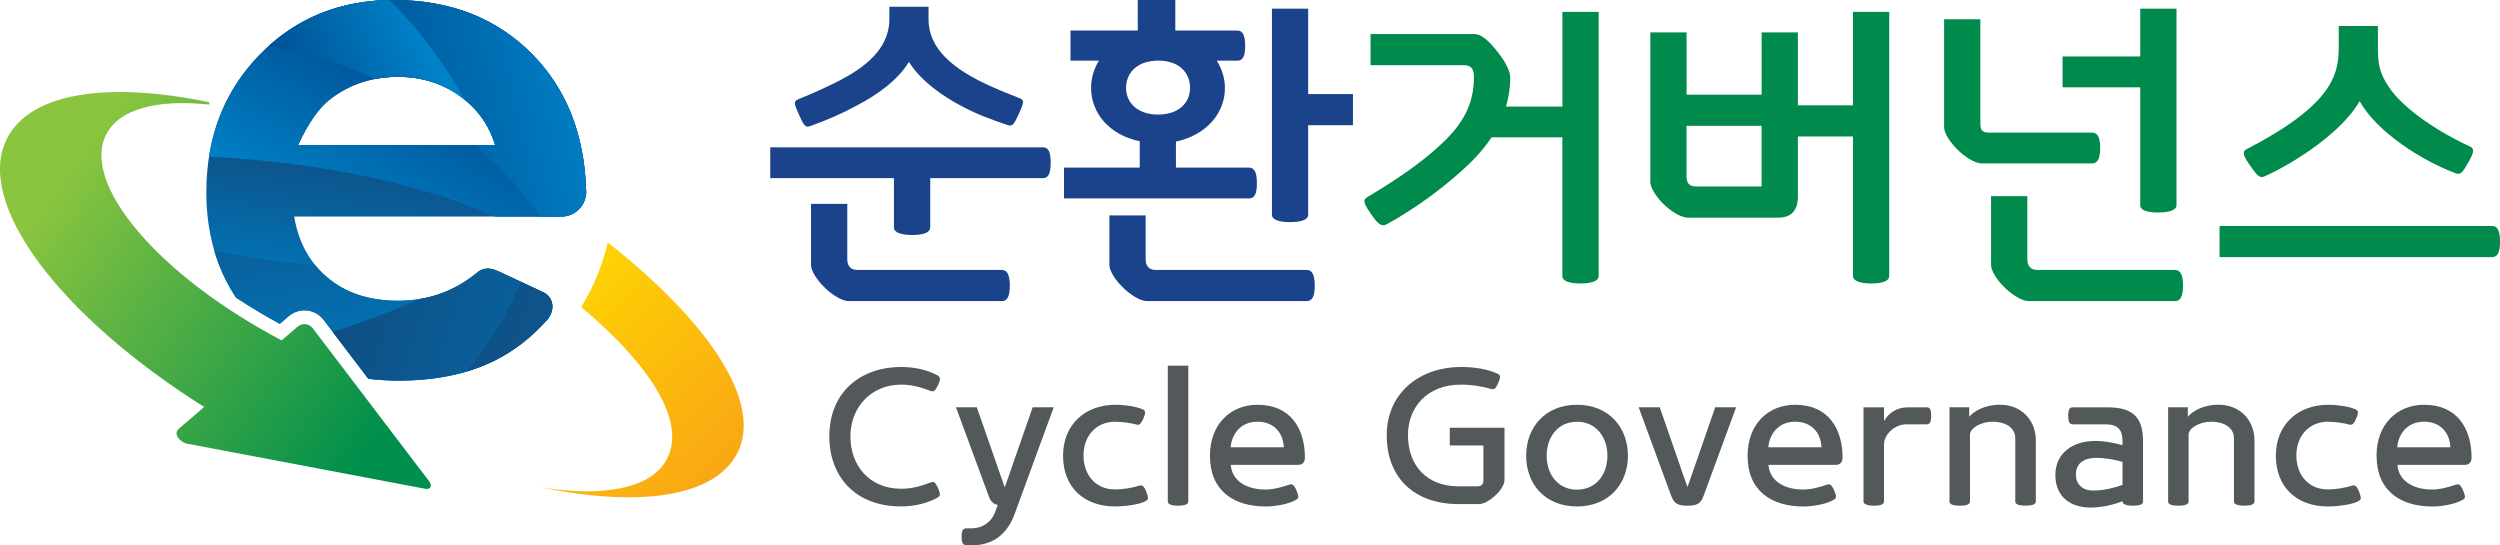 <?xml version="1.0" encoding="UTF-8"?>
<svg id="Layer_1" data-name="Layer 1" xmlns="http://www.w3.org/2000/svg" xmlns:xlink="http://www.w3.org/1999/xlink" viewBox="0 0 566.93 123.66">
  <defs>
    <style>
      .cls-1 {
        fill: #53595b;
      }

      .cls-1, .cls-2, .cls-3, .cls-4, .cls-5, .cls-6, .cls-7, .cls-8, .cls-9, .cls-10, .cls-11, .cls-12, .cls-13, .cls-14 {
        stroke-width: 0px;
      }

      .cls-2 {
        fill: none;
      }

      .cls-3 {
        fill: #1b438b;
      }

      .cls-4 {
        fill: url(#linear-gradient);
      }

      .cls-5 {
        fill: url(#linear-gradient-10);
      }

      .cls-6 {
        fill: #008a4b;
      }

      .cls-7 {
        fill: url(#linear-gradient-4);
      }

      .cls-8 {
        fill: url(#linear-gradient-2);
      }

      .cls-9 {
        fill: url(#linear-gradient-3);
      }

      .cls-10 {
        fill: url(#linear-gradient-8);
      }

      .cls-11 {
        fill: url(#linear-gradient-9);
      }

      .cls-12 {
        fill: url(#linear-gradient-7);
      }

      .cls-13 {
        fill: url(#linear-gradient-5);
      }

      .cls-14 {
        fill: url(#linear-gradient-6);
      }
    </style>
    <linearGradient id="linear-gradient" x1="86.39" y1="70.13" x2="93.2" y2="15.15" gradientUnits="userSpaceOnUse">
      <stop offset="0" stop-color="#3083c5"/>
      <stop offset=".03" stop-color="#0078bb"/>
      <stop offset="1" stop-color="#183663"/>
    </linearGradient>
    <linearGradient id="linear-gradient-2" x1="111.79" y1="61.75" x2="185.46" y2="140.17" gradientUnits="userSpaceOnUse">
      <stop offset="0" stop-color="#fd0"/>
      <stop offset="1" stop-color="#f6871f"/>
    </linearGradient>
    <linearGradient id="linear-gradient-3" x1="132.89" y1="43.33" x2="132.99" y2="43.33" gradientUnits="userSpaceOnUse">
      <stop offset="0" stop-color="#3083c5"/>
      <stop offset="1" stop-color="#1d3e6e"/>
    </linearGradient>
    <linearGradient id="linear-gradient-4" x1="81.42" y1="55.11" x2="100.81" y2="16.77" gradientUnits="userSpaceOnUse">
      <stop offset="0" stop-color="#0082c8"/>
      <stop offset="1" stop-color="#004f93"/>
    </linearGradient>
    <linearGradient id="linear-gradient-5" x1="90.14" y1="87.62" x2="78.04" y2="-4.53" xlink:href="#linear-gradient"/>
    <linearGradient id="linear-gradient-6" x1="135.63" y1="17.8" x2="79.63" y2="30.51" xlink:href="#linear-gradient-4"/>
    <linearGradient id="linear-gradient-7" x1="170.22" y1="95.76" x2="25.47" y2="51.32" xlink:href="#linear-gradient"/>
    <linearGradient id="linear-gradient-8" x1="724.4" y1="262.1" x2="-320.62" y2="-58.69" xlink:href="#linear-gradient"/>
    <linearGradient id="linear-gradient-9" x1="96.57" y1="9.46" x2="65.62" y2="23.41" xlink:href="#linear-gradient-4"/>
    <linearGradient id="linear-gradient-10" x1="13.6" y1="39.64" x2="89.33" y2="93.86" gradientUnits="userSpaceOnUse">
      <stop offset="0" stop-color="#8bc53f"/>
      <stop offset="1" stop-color="#008f4c"/>
    </linearGradient>
  </defs>
  <g>
    <g>
      <path class="cls-3" d="M210.94,51.61c0,1.17-1.7,1.68-4.07,1.68s-4.15-.51-4.15-1.68v-11.21h-28.05v-6.99h61.89c1.26,0,1.71,1.24,1.71,3.5,0,2.54-.6,3.49-1.71,3.49h-25.61v11.21ZM194.28,23.95c-3.55,1.89-6.51,3.2-10.59,4.66-1.11.43-1.48-.37-2.44-2.47-1.04-2.33-1.41-3.13-.37-3.57,3.25-1.31,6.81-2.91,9.62-4.37,5.26-2.77,11.18-6.92,11.18-13.83V1.53h8.89v2.91c0,6.84,6,10.99,11.25,13.76,2.81,1.45,6.28,2.84,9.55,4.14,1.04.44.66,1.24-.37,3.57-.97,2.11-1.34,2.84-2.45,2.47-3.85-1.31-6.89-2.4-10.44-4.29-4.29-2.25-9.25-5.68-11.99-10.05-2.66,4.37-7.54,7.65-11.84,9.9ZM192.44,68.28c-1.63,0-4.08-1.67-5.63-3.27-1.48-1.46-2.89-3.57-2.89-4.88v-13.9h8.22v12.59c0,1.6.88,2.4,2.29,2.4h32.79c1.26,0,1.78,1.31,1.78,3.57,0,2.55-.66,3.49-1.78,3.49h-34.79Z"/>
      <path class="cls-3" d="M241.29,44.99v-6.99h17.17v-5.97c-6.81-1.39-11.03-6.33-11.03-12.08,0-2.18.59-4.29,1.78-6.19h-6.45v-6.84h15.25V0h8.52v6.92h14.06c1.26,0,1.78,1.17,1.78,3.49s-.52,3.35-1.78,3.35h-4.66c1.18,1.9,1.85,4.01,1.85,6.19,0,5.82-4.3,10.7-11.11,12.16v5.9h16.58c1.25,0,1.78,1.16,1.78,3.49s-.44,3.49-1.78,3.49h-41.97ZM260.09,68.28c-1.63,0-4.07-1.67-5.62-3.27-1.48-1.46-2.89-3.57-2.89-4.88v-11.28h8.22v9.97c0,1.6.89,2.4,2.3,2.4h34.28c1.25,0,1.77,1.31,1.77,3.57,0,2.55-.67,3.49-1.77,3.49h-36.28ZM262.69,13.75c-5.04,0-7.33,2.99-7.33,6.19s2.44,6.04,7.25,6.04,7.26-2.77,7.26-6.04-2.29-6.19-7.17-6.19ZM296.66,48.7c0,1.24-1.85,1.67-4.14,1.67-2.59,0-4.08-.58-4.08-1.67V1.96h8.22v19.37h10.15v7.06h-10.15v20.32Z"/>
      <path class="cls-6" d="M331.97,14.78h-21.17v-7.06h23.46c1.85,0,3.55,1.74,5.55,4.29,1.86,2.41,2.67,4.3,2.67,5.61,0,2.4-.37,4.51-.97,6.55h12.8V2.69h8.22v59.92c0,1.16-1.78,1.67-4.15,1.67s-4.08-.51-4.08-1.67v-31.46h-16.06c-1.85,2.77-4.07,5.17-6.52,7.36-4.73,4.29-10.81,8.81-17.17,12.3-1.03.58-1.85.37-3.48-2.04-1.56-2.25-2.22-3.34-1.11-4,6.59-3.93,12.21-7.72,16.88-12.09,4.88-4.52,7.41-9.02,7.41-15.22,0-1.67-.52-2.69-2.3-2.69Z"/>
      <path class="cls-6" d="M428.43,62.61c0,1.16-1.7,1.67-4.07,1.67s-4.15-.51-4.15-1.67v-31.67h-12.5v13.69c0,2.98-1.41,4.73-4.45,4.73h-20.51c-1.62,0-4.06-1.6-5.62-3.2-1.48-1.46-2.88-3.57-2.88-4.88V7.35h8.22v14.12h17.02V7.35h8.22v16.53h12.5V2.69h8.22v59.92ZM399.48,42.29v-13.76h-17.02v11.36c0,1.89.74,2.4,2.37,2.4h14.65Z"/>
      <path class="cls-6" d="M449.37,37.05c-1.62,0-4.07-1.67-5.62-3.28-1.48-1.45-2.88-3.57-2.88-4.87V4.37h8.22v23.66c0,1.38.37,2.04,1.92,2.04h23.47c1.26,0,1.78,1.24,1.78,3.49s-.52,3.5-1.78,3.5h-25.1ZM460.04,68.28c-1.63,0-4.08-1.67-5.63-3.27-1.48-1.46-2.89-3.57-2.89-4.88v-15.65h8.22v14.34c0,1.6.89,2.4,2.29,2.4h31.24c1.26,0,1.78,1.31,1.78,3.57,0,2.55-.67,3.49-1.78,3.49h-33.23ZM493.57,46.52c0,1.24-1.93,1.67-4.22,1.67-2.59,0-4-.58-4-1.67v-26.72h-17.62v-6.99h17.62V1.96h8.22v44.56Z"/>
      <path class="cls-6" d="M503.34,58.31v-7.06h61.81c1.26,0,1.78,1.23,1.78,3.56s-.52,3.5-1.78,3.5h-61.81ZM535.1,22.93c-3.85,6.84-14.43,13.9-21.69,17.11-1.11.51-1.85-.66-3.18-2.54-1.56-2.19-1.79-3.13-.82-3.64,8.59-4.44,15.33-9.1,18.51-14.05,2.22-3.42,2.44-6.41,2.44-9.4v-4.51h8.88v4.8c0,3.2.14,5.61,2.52,9.1,3.55,5.24,11.91,10.48,18.43,13.46,1.03.51.81,1.38-.45,3.57-1.19,2.11-1.71,2.92-2.81,2.48-7.62-2.84-17.84-9.25-21.84-16.38Z"/>
    </g>
    <g>
      <g>
        <path class="cls-2" d="M104.23,21.73c-4.01-2.86-8.65-4.3-13.95-4.3-5.74,0-10.78,1.61-15.11,4.84-2.72,2.01-5.24,5.56-7.56,10.64h44.67c-1.36-4.58-4.05-8.3-8.06-11.17Z"/>
        <path class="cls-4" d="M132.91,42.92h0c-.43-12.54-4.47-22.7-12.1-30.51C112.71,4.14,102.19,0,89.27,0c-12.17,0-22.3,4.14-30.38,12.41-8.07,8.28-12.1,18.68-12.1,31.2,0,9.11,2.24,17.07,6.73,23.89,3.08,2.03,6.38,4.02,9.93,5.95l2-1.72c1-.86,2.27-1.34,3.58-1.34,1.72,0,3.31.79,4.36,2.17l10.14,13.33c2.21.27,4.49.41,6.87.41,8.3,0,15.46-1.47,21.5-4.41,4.5-2.19,8.52-5.28,12.07-9.25,2.2-2.48,1.41-5.35-.72-6.35l-10.16-4.76c-2.45-1.15-3.9-.57-4.97.36h0c-5.11,4.2-11.06,6.3-17.86,6.3-6.44,0-11.73-1.72-15.88-5.17-4.15-3.45-6.71-8.08-7.66-13.92h60.6c3.01,0,5.47-2.37,5.63-5.35v-.03c0-.28-.02-.55-.03-.83ZM67.61,32.9c2.32-5.08,4.84-8.63,7.56-10.64,4.33-3.22,9.37-4.84,15.11-4.84,5.29,0,9.94,1.44,13.95,4.3,4.01,2.87,6.69,6.59,8.06,11.17h-44.67Z"/>
      </g>
      <g>
        <path class="cls-8" d="M137.83,55.01c-1.23,5.26-3.29,10.17-6.04,14.62,15.6,13.07,23.87,25.93,19.47,34.43-3.47,6.69-14.25,8.72-28.43,6.49,22.08,4.54,39.19,2.21,44.35-7.75,6.07-11.71-7.13-30.37-29.34-47.8Z"/>
        <g>
          <g>
            <path class="cls-9" d="M132.95,43.48c0,.09,0,.17,0,.26,0-.28-.02-.55-.03-.83.02.19.04.37.04.57Z"/>
            <g>
              <path class="cls-2" d="M104.23,21.73c-4.01-2.86-8.65-4.3-13.95-4.3-5.74,0-10.78,1.61-15.11,4.84-2.72,2.01-5.24,5.56-7.56,10.64h44.67c-1.36-4.58-4.05-8.3-8.06-11.17Z"/>
              <path class="cls-7" d="M127.31,49.12c3.01,0,5.47-2.37,5.63-5.35v-.03c0-.28-.02-.55-.03-.83h0c-.43-12.54-4.47-22.7-12.1-30.51C112.71,4.14,102.19,0,89.27,0c-12.17,0-22.3,4.14-30.38,12.41-6.26,6.42-10.08,14.13-11.49,23.11,18.35.95,43.35,4.14,64.9,13.61h15.01ZM67.61,32.9c2.32-5.08,4.84-8.63,7.56-10.64,4.33-3.22,9.37-4.84,15.11-4.84,5.29,0,9.94,1.44,13.95,4.3,4.01,2.87,6.69,6.59,8.06,11.17h-44.67Z"/>
              <path class="cls-13" d="M123.22,66.31l-10.16-4.76c-2.45-1.15-3.9-.57-4.97.36h0c-5.11,4.2-11.06,6.3-17.86,6.3-6.44,0-11.74-1.72-15.88-5.17-1.11-.92-2.1-1.92-2.99-3.02-8.76-.53-16.34-1.71-22.79-3.23,1.11,3.84,2.78,7.4,4.95,10.7,3.08,2.03,6.39,4.03,9.94,5.95l2-1.72c1-.86,2.27-1.34,3.58-1.34,1.72,0,3.31.79,4.36,2.17l10.14,13.34c2.2.27,4.48.41,6.84.41,8.3,0,15.46-1.47,21.5-4.41,4.5-2.19,8.52-5.28,12.07-9.25,2.2-2.48,1.4-5.35-.73-6.35Z"/>
            </g>
          </g>
          <path class="cls-14" d="M132.91,43.77v-.03c0-.28-.01-.55-.02-.83h0c-.43-12.54-4.47-22.7-12.11-30.51C112.68,4.14,102.17,0,89.25,0c-11.17,0-20.6,3.49-28.32,10.45,7.38,1.28,15.6,3.54,24.08,7.47,1.67-.32,3.42-.49,5.25-.49,5.29,0,9.93,1.44,13.94,4.3,4.01,2.87,6.69,6.59,8.05,11.17h-4.48c5.09,4.52,10.08,9.87,14.83,16.23h4.67c3.02,0,5.48-2.37,5.62-5.35Z"/>
          <path class="cls-12" d="M123.22,66.31l-10.16-4.76c-2.45-1.15-3.9-.57-4.97.36h0c-3.87,3.19-8.24,5.16-13.09,5.93-7,3.13-13.53,5.54-19.59,7.39l8.12,10.67c2.21.27,4.48.42,6.85.42,8.3,0,15.46-1.47,21.5-4.41,4.5-2.19,8.52-5.28,12.07-9.25,2.2-2.48,1.4-5.35-.73-6.35Z"/>
          <path class="cls-10" d="M123.95,72.66c2.2-2.48,1.4-5.35-.73-6.35l-5.1-2.4c-2.34,5.62-6.25,13.17-12.38,20.35,2.17-.64,4.21-1.43,6.14-2.36,4.5-2.19,8.52-5.28,12.07-9.25Z"/>
          <path class="cls-11" d="M85.01,17.91c1.67-.32,3.42-.49,5.25-.49,5.29,0,9.93,1.44,13.94,4.3.43.3.83.63,1.23.95C100.2,13.3,94.22,5.86,88.28.01c-10.74.2-19.86,3.68-27.34,10.43,7.38,1.28,15.6,3.54,24.08,7.47Z"/>
        </g>
      </g>
      <path class="cls-5" d="M97.39,109.23l-26.46-34.78c-.84-1.11-2.39-1.27-3.44-.37l-3.62,3.11c-27.84-14.65-45.6-35.48-39.75-46.76,3.01-5.81,11.72-7.95,23.28-6.71.04-.2.04-.37.04-.53C24.78,18.44,7.04,20.89,1.64,31.3c-7.6,14.67,11.82,40.3,44.66,60.99l-5.78,4.97c-1.37,1.21.45,3.04,1.8,3.33l54.2,10.27c1.21.19,1.48-.77.85-1.62Z"/>
    </g>
  </g>
  <g>
    <path class="cls-1" d="M188.07,98.99c0-10.56,7.63-15.77,16.21-15.77,3.5,0,6.23.79,8.23,1.86.68.38.94.71.21,2.24-.69,1.45-1.03,1.57-1.71,1.32-2.34-.87-4.14-1.41-6.69-1.41-6.78,0-11.47,5.13-11.47,11.76s4.35,11.84,11.47,11.84c2.55,0,4.35-.54,6.69-1.41.69-.25,1.02-.25,1.71,1.29.68,1.61.47,1.81-.21,2.19-2.01,1.08-4.74,1.94-8.23,1.94-10.33,0-16.21-6.79-16.21-15.85Z"/>
    <path class="cls-1" d="M219.13,123.66c-.73,0-1.07-.58-1.07-1.95s.34-1.9,1.07-1.9h1.24c2.34,0,4.48-1.37,5.33-3.77l.55-1.54c-.98-.2-1.58-.74-2.01-1.94l-7.46-20.21h4.73l4.56,13.08c.55,1.66,1.11,3.14,1.75,5.01h.05c.68-1.87,1.2-3.35,1.75-5.01l4.56-13.08h4.78l-8.91,24.31c-1.49,3.97-4.39,6.99-9.6,6.99h-1.32Z"/>
    <path class="cls-1" d="M252.96,95.63c-4.57,0-7.25,3.4-7.25,7.66s2.61,7.7,7.17,7.7c1.92,0,3.85-.37,5.33-.82.68-.21,1.16-.17,1.75,1.37.6,1.69.39,1.78-.25,2.15-1.41.75-4.69,1.16-6.87,1.16-7,0-11.77-4.34-11.77-11.51s5.12-11.55,11.86-11.55c2.22,0,4.78.41,6.1,1,.72.29.9.62.25,2.11-.65,1.49-1.03,1.57-1.75,1.33-1.07-.29-3.03-.58-4.57-.58Z"/>
    <path class="cls-1" d="M264.82,82.92h4.65v30.8c0,.71-.94.95-2.3.95-1.54,0-2.35-.33-2.35-.95v-30.8Z"/>
    <path class="cls-1" d="M274.38,103.34c0-7.12,4.64-11.55,10.79-11.55,7.55,0,10.75,5.47,10.75,11.97,0,1.15-.64,1.66-1.53,1.66h-15.28c.3,3.88,3.93,5.59,7.81,5.59,1.96,0,3.75-.54,5.37-1.08.73-.25,1.11-.12,1.75,1.37.6,1.41.47,1.74-.25,2.11-1.5.87-4.53,1.45-6.7,1.45-7.29,0-12.71-3.52-12.71-11.51ZM291.14,101.43c-.21-3.68-2.6-5.8-5.97-5.8-3.93,0-5.84,2.9-6.1,5.8h12.07Z"/>
    <path class="cls-1" d="M341.18,108.89c0,.78-.64,2.15-2,3.39-1.49,1.37-2.81,2.03-3.8,2.03h-4.61c-9.94,0-16.3-5.84-16.3-15.61s7.72-15.48,16.77-15.48c3.54,0,6.19.58,8.28,1.48.76.34.86.71.25,2.11-.64,1.53-1.02,1.57-1.75,1.36-2.04-.57-4.22-.95-6.74-.95-7.63,0-11.99,5.13-11.99,11.46,0,6.84,4.23,11.6,11.43,11.6h4.27c1.07,0,1.41-.54,1.41-1.4v-7.87h-7.63v-4.02h12.41v11.89Z"/>
    <path class="cls-1" d="M346.09,103.34c0-6.38,4.27-11.55,11.52-11.55s11.56,5.17,11.56,11.55-4.31,11.51-11.56,11.51-11.52-5.09-11.52-11.51ZM364.52,103.34c0-4.18-2.56-7.7-6.91-7.7s-6.87,3.52-6.87,7.7,2.51,7.7,6.87,7.7,6.91-3.48,6.91-7.7Z"/>
    <path class="cls-1" d="M382.69,110.41c.64-1.86,1.19-3.36,1.75-5.01l4.52-13.04h4.74l-7.42,20.21c-.65,1.7-1.54,2.11-3.67,2.11-2.01,0-2.9-.41-3.58-2.11l-7.43-20.21h4.78l4.53,13.04c.55,1.65,1.06,3.14,1.75,5.01h.04Z"/>
    <path class="cls-1" d="M396.3,103.34c0-7.12,4.65-11.55,10.79-11.55,7.55,0,10.75,5.47,10.75,11.97,0,1.15-.64,1.66-1.53,1.66h-15.27c.3,3.88,3.93,5.59,7.81,5.59,1.96,0,3.75-.54,5.37-1.08.72-.25,1.11-.12,1.75,1.37.6,1.41.47,1.74-.26,2.11-1.49.87-4.52,1.45-6.69,1.45-7.3,0-12.72-3.52-12.72-11.51ZM413.07,101.43c-.21-3.68-2.6-5.8-5.97-5.8-3.92,0-5.84,2.9-6.1,5.8h12.07Z"/>
    <path class="cls-1" d="M432.31,96.22c-2.69,0-5.07,2.36-5.07,4.55v12.96c0,.71-.98.95-2.26.95-1.45,0-2.39-.33-2.39-.95v-21.36h4.65v3.06h.04c1.07-1.86,2.94-3.06,5.37-3.06h4.23c.77,0,1.06.42,1.06,1.94,0,1.41-.29,1.91-1.06,1.91h-4.57Z"/>
    <path class="cls-1" d="M442.08,92.36h4.48v2.15c.99-1.2,3.42-2.73,6.96-2.73,4.78,0,8.15,3.4,8.15,8.11v13.83c0,.71-.94.95-2.31.95s-2.35-.24-2.35-.95v-14.28c0-2.7-2.56-3.81-5.16-3.81s-5.11,1.45-5.11,2.94v15.16c0,.71-.94.95-2.3.95s-2.35-.24-2.35-.95v-21.36Z"/>
    <path class="cls-1" d="M470.03,96.22c-.73,0-1.02-.54-1.02-1.95s.3-1.9,1.02-1.9h7.8c5.76,0,8.15,2.11,8.15,7.74v13.62c0,.71-.89.95-2.26.95-1.53,0-2.39-.33-2.39-.95v-.08c-2.04.86-5,1.45-7.21,1.45-4.39,0-8.02-2.23-8.02-7.41,0-4.88,3.88-7.7,9.04-7.7,2.26,0,4.52.5,6.18.96v-1.04c0-2.48-1.11-3.68-3.8-3.68h-7.51ZM470.75,107.64c0,1.99,1.28,3.6,3.92,3.6,2.44,0,4.83-.62,6.66-1.28v-5.22c-1.79-.5-3.84-.91-5.97-.91-2.99,0-4.61,1.41-4.61,3.81Z"/>
    <path class="cls-1" d="M491.66,92.36h4.48v2.15c.99-1.2,3.41-2.73,6.96-2.73,4.77,0,8.15,3.4,8.15,8.11v13.83c0,.71-.94.95-2.3.95s-2.35-.24-2.35-.95v-14.28c0-2.7-2.57-3.81-5.17-3.81s-5.12,1.45-5.12,2.94v15.16c0,.71-.94.95-2.3.95s-2.34-.24-2.34-.95v-21.36Z"/>
    <path class="cls-1" d="M528.01,95.63c-4.57,0-7.26,3.4-7.26,7.66s2.6,7.7,7.17,7.7c1.92,0,3.84-.37,5.33-.82.68-.21,1.15-.17,1.75,1.37.6,1.69.38,1.78-.26,2.15-1.4.75-4.69,1.16-6.86,1.16-7,0-11.78-4.34-11.78-11.51s5.12-11.55,11.86-11.55c2.22,0,4.78.41,6.1,1,.73.29.89.62.26,2.11-.65,1.49-1.03,1.57-1.76,1.33-1.06-.29-3.03-.58-4.56-.58Z"/>
    <path class="cls-1" d="M538.93,103.34c0-7.12,4.65-11.55,10.8-11.55,7.55,0,10.75,5.47,10.75,11.97,0,1.15-.64,1.66-1.54,1.66h-15.27c.3,3.88,3.93,5.59,7.81,5.59,1.96,0,3.75-.54,5.37-1.08.72-.25,1.11-.12,1.75,1.37.6,1.41.47,1.74-.25,2.11-1.5.87-4.52,1.45-6.7,1.45-7.29,0-12.71-3.52-12.71-11.51ZM555.69,101.43c-.22-3.68-2.6-5.8-5.97-5.8-3.93,0-5.84,2.9-6.1,5.8h12.07Z"/>
  </g>
</svg>